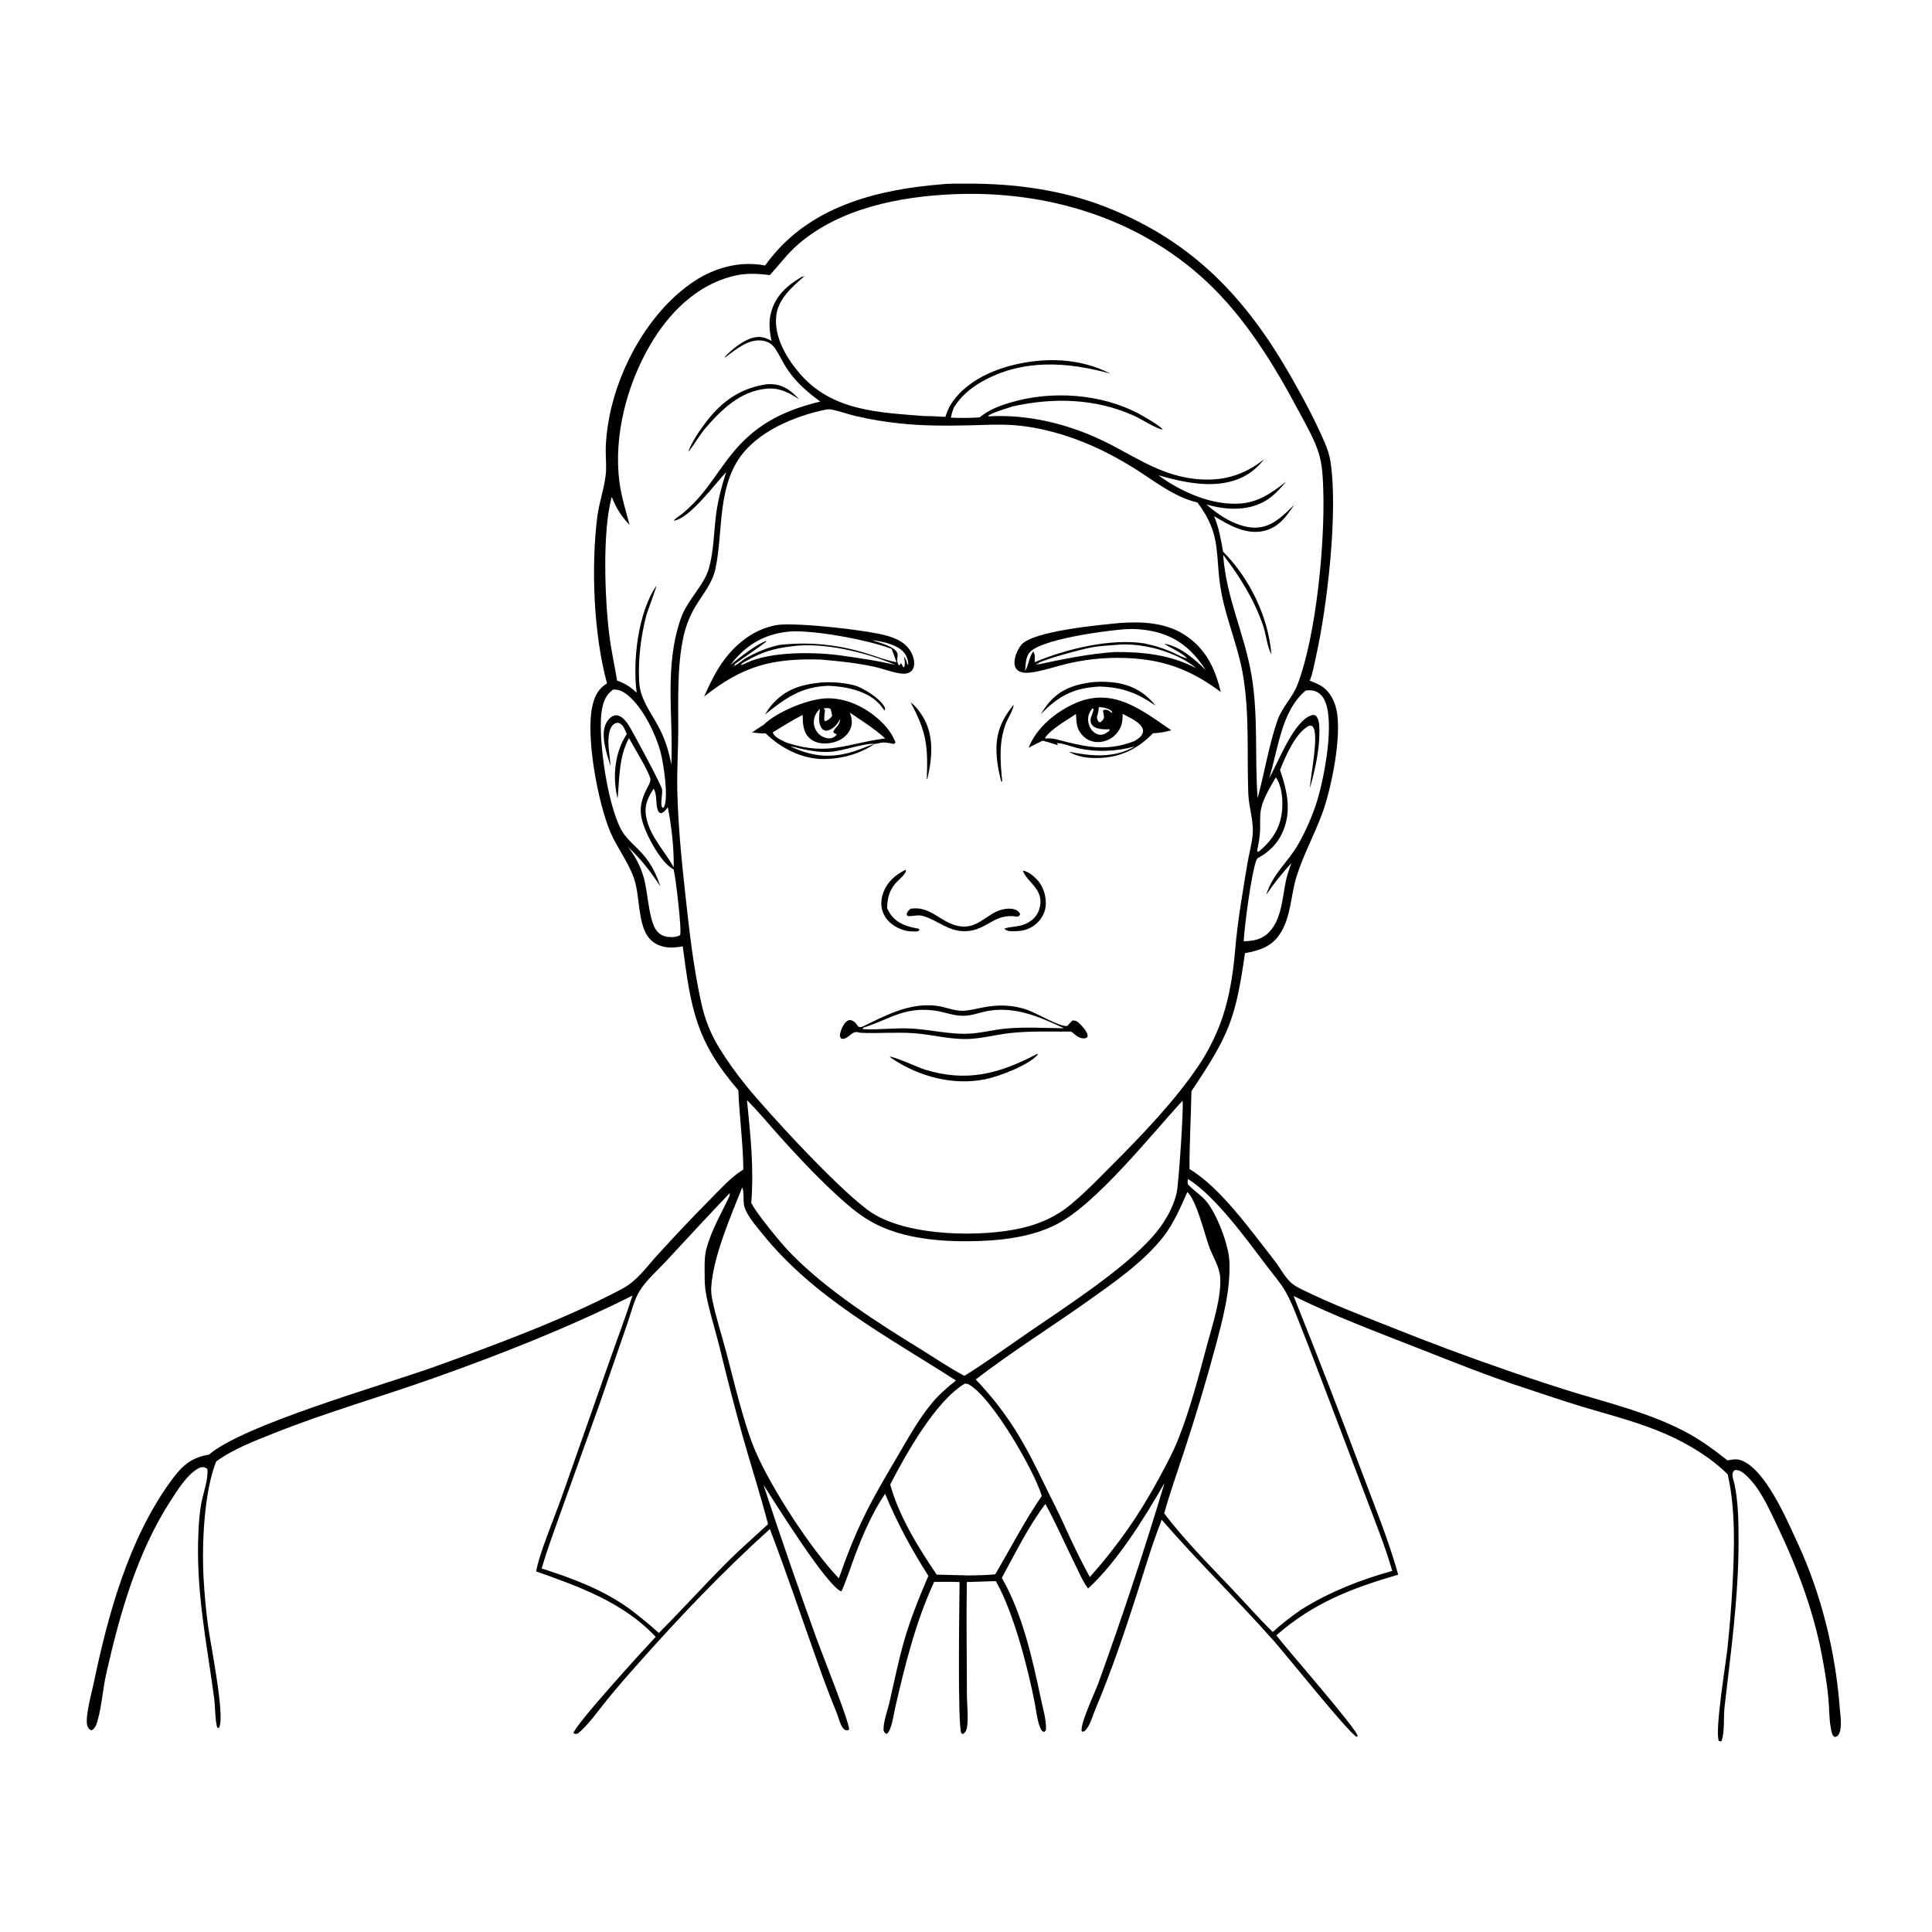 <?xml version="1.0" encoding="utf-8" ?>
<svg xmlns="http://www.w3.org/2000/svg" xmlns:xlink="http://www.w3.org/1999/xlink" width="1024" height="1024">
	<path fill="white" d="M0 0L1024 0L1024 1024L0 1024L0 0Z"/>
	<path d="M498.818 97.711C503.208 97.184 507.977 97.376 512.409 97.347C537.329 97.185 563.105 100.626 586.393 109.818C632.058 127.843 660.301 157.656 684.244 199.608C690.787 211.073 696.974 222.594 702.195 234.735C703.575 237.946 704.658 241.245 705.19 244.706C709.278 271.286 703.483 321.099 697.601 347.526C696.624 351.916 695.861 356.589 694.21 360.781C696.256 361.574 698.367 362.406 700.243 363.553C704.742 366.304 707.337 371.353 708.391 376.362C711.315 390.255 705.567 418.471 700.636 431.634C696.53 442.597 690.906 452.961 687.327 464.129C684.036 474.399 684.42 486.088 678.198 495.322C673.788 501.867 667.196 503.881 659.858 505.194C654.873 540.458 651.164 548.943 631.483 578.345C631.254 592.122 630.406 605.843 630.452 619.636C646.819 629.25 663.603 653.038 675.425 668.023C678.278 671.639 680.638 676.346 683.894 679.506C685.551 681.112 687.754 682.317 689.818 683.336C704.762 690.72 720.44 696.747 735.929 702.864Q768.432 715.943 801.576 727.301Q818.158 733.024 834.913 738.215C854.462 744.076 874.92 749.251 893.069 758.776C901.195 763.041 908.453 768.363 915.607 774.059C917.669 773.56 920.417 773.195 922.458 773.869C935.62 778.215 947.212 805.846 952.846 817.993C965.295 844.839 972.837 875.484 975.077 904.934C975.368 908.761 976.5 915.422 974.751 918.848C974.108 920.106 973.843 920.231 972.605 920.674C972.32 920.489 971.982 920.367 971.748 920.12C970.936 919.262 970.533 916.917 970.338 915.796C969.489 910.915 969.549 905.624 969.129 900.671C968.591 894.335 967.526 887.979 966.445 881.715C961.85 855.102 952.929 831.502 941.274 807.248C937.066 798.491 932.564 788.272 925.172 781.713C923.55 780.273 921.873 778.985 919.614 779.153C917.05 780.729 918.747 783.849 919.334 786.671C921.362 796.431 921.468 806.868 921.474 816.815C921.492 846.563 917.399 875.312 914.041 904.754C913.461 909.832 914.217 918.715 912.336 922.928L911.052 922.811C908.719 917.799 914.845 880.758 915.577 873.681Q917.364 856.958 918.267 840.165C919.236 820.822 920.001 800.456 915.729 781.46C906.887 772.583 894.621 765.217 883.194 760.192C868.983 753.942 853.951 750.163 839.123 745.735C828.644 742.606 818.288 738.959 807.885 735.579C788.325 729.223 769.56 721.585 750.436 714.103C728.56 705.546 706.726 697.296 685.629 686.915Q704.371 733.627 722.015 780.765C728.688 798.576 736.004 816.242 741.068 834.602C716.395 841.836 696.353 849.405 676.477 866.745C681.324 873.204 719.552 916.789 719.613 920.195L719.02 920.554C714.863 918.543 682.077 877.536 675.271 869.85C655.893 847.963 634.876 827.638 615.754 805.513C610.535 818.648 606.585 832.413 602.252 845.853C595.706 866.156 588.851 886.308 580.553 905.968C579.105 909.398 577.886 914.311 575.369 917.013C574.62 917.816 574.438 917.77 573.408 917.781C571.954 914.806 580.432 896.747 582.066 892.344Q601.139 839.657 617.245 785.988C606.931 803.992 592.069 828.012 576.685 841.951C573.768 837.944 571.704 833 569.515 828.57C564.354 818.122 559.679 807.339 554.075 797.126C545.093 809.036 538.137 823.209 530.986 836.295C541.894 855.229 547.213 879.211 551.683 900.349C552.704 905.173 554.352 910.699 554.399 915.635C554.41 916.875 554.417 917.063 553.583 917.903C553.372 917.88 553.148 917.906 552.948 917.832C550.322 916.867 549.094 905.978 548.528 903.071C544.836 884.095 537.461 855.503 528.185 838.682L527.822 838.03L512.433 838.519C512.106 858.237 512.471 878.025 512.48 897.75C512.449 902.616 513.508 912.085 512.337 916.344C511.956 917.732 511.469 918.442 510.209 919.104L509.516 918.61C507.443 913.946 508.531 848.1 508.588 838.532C504.106 838.301 499.603 838.403 495.116 838.428C485.245 859.844 479.853 881.899 474.539 904.755C473.767 908.075 472.616 917.269 469.973 918.995C468.849 918.505 468.886 918.356 468.308 917.252C468.069 912.746 470.351 906.946 471.392 902.452C473.931 891.491 476.139 880.269 479.264 869.468C482.658 857.739 487.258 846.464 492.051 835.252C483.126 821.188 475.471 807.169 469.125 791.744C462.541 801.34 457.302 813.464 453.196 824.357C450.786 830.75 448.792 837.261 445.968 843.495C438.293 840.876 410.222 795.577 404.654 786.997Q418.236 828.329 433.062 869.231C435.467 875.953 450.071 912.338 450.062 916.613C449.045 917.326 449.104 917.1 447.947 916.941C446.943 916.186 446.365 915.438 445.827 914.318C444.785 912.15 444.232 909.714 443.329 907.474Q438.013 894.543 433.423 881.336C424.967 857.703 417.009 833.87 408.051 810.422C383.308 832.714 359.88 857.313 337.812 882.238Q329.624 891.33 321.869 900.795C317.175 906.531 311.993 914.094 306.357 918.777C305.118 919.051 305.043 919.203 303.95 918.605C304.702 914.261 341.739 873.701 347.531 867.576C330.568 849.414 306.983 840.918 284.203 832.895C285.451 824.362 294.209 803.38 297.513 794.014L323.277 720.761C327.244 709.395 331.559 698.15 335.232 686.683C301.383 703.648 265.835 717.64 230.177 730.309C201.9 740.357 173.057 748.52 145.154 759.655C134.951 763.728 123.417 768.082 114.563 774.651C108.101 790.841 106.938 818.862 107.899 836.322Q108.601 849.183 110.293 861.951C111.4 870.271 119.331 909.394 116.207 915.358C116.12 915.524 115.994 915.667 115.888 915.821L116.559 916.087L116.182 915.638L115.297 915.798C114.128 914.179 113.977 903.619 113.583 900.653C109.472 869.705 103.66 843.309 105.193 811.534C105.428 806.674 105.794 801.742 106.662 796.95C107.699 791.226 110.441 784.357 109.933 778.599C109.489 778.3 108.989 777.926 108.478 777.752C107.267 777.34 105.844 777.863 104.791 778.47C98.994 781.813 94.021 789.878 90.485 795.342C72.666 822.872 63.542 855.207 56.355 886.882C54.472 895.183 53.983 904.132 51.636 912.267C51.045 914.318 50.449 916.059 48.527 917.141L47.41 916.597C46.888 915.853 46.302 915.104 46.146 914.182C45.259 908.926 48.577 897.384 49.697 891.992C57.205 855.872 68.167 816.061 90.044 785.706C95.84 777.663 100.566 772.619 110.694 771.01L110.337 771.35C128.165 755.336 203.929 733.932 230.831 724.22C263.091 712.574 299.339 699.211 329.539 683.216C337.716 678.885 342.385 671.845 348.489 665.154Q362.497 649.732 377.156 634.927C382.212 629.85 387.231 624.147 393.32 620.297L393.993 619.875C393.859 605.899 391.876 591.864 391.333 577.854C368.706 551.57 366.247 534.686 361.858 501.553C358.762 502.159 355.792 502.477 352.653 501.954C348.769 501.307 345.287 499.338 343.117 495.989C338.064 488.194 339.134 475.123 336.197 466.067C333.344 457.272 327.224 449.671 323.574 441.174C316.95 425.755 310.163 389.892 314.085 373.667C315.303 368.627 317.281 364.959 321.732 362.2C314.614 336.186 313.239 300.57 316.557 274.02C317.511 266.384 320.253 259.008 321.069 251.413C321.512 247.286 321.021 242.96 321.045 238.803C321.08 232.637 321.861 226.623 323.044 220.58C328.31 193.686 344.852 164.328 368.004 149.021C378.962 141.775 392.523 138.146 405.513 140.738Q407.642 137.73 410.039 134.93C432.099 108.726 466.183 100.361 498.818 97.711Z"/>
	<path fill="white" d="M346.454 418.008C348.486 421.409 347.335 426.057 348.713 429.571C349.136 430.651 349.368 430.646 350.381 431.022C352.074 430.535 352.896 429.185 353.954 427.874C355.922 437.923 357.258 449.476 357.078 459.731C352.242 450.903 344.675 443.62 342.573 433.366C341.308 427.195 343.157 423.014 346.454 418.008Z"/>
	<path fill="white" d="M676.222 411.991C679.411 416.476 679.989 423.746 679.566 429.051C678.825 438.346 674.722 444.887 667.801 450.834L666.721 451.609L666.34 450.86C666.988 447.473 667.692 443.981 667.857 440.532C668.038 436.74 667.6 432.674 668.351 428.948C669.543 423.032 673.269 417.176 676.222 411.991Z"/>
	<path fill="white" d="M692.04 366.008C693.564 365.808 695.006 365.747 696.507 366.165C698.84 366.814 700.614 368.428 701.754 370.527C707.852 381.755 701.824 412.597 697.989 424.816C695.617 432.374 692.181 440.196 688.289 447.121C682.607 457.232 674.855 462.557 671.127 474.252C675.193 468.217 679.616 462.806 684.484 457.419C683.348 460.524 682.227 463.637 681.545 466.879C679.684 475.718 679.346 486.968 672.788 493.899C668.872 498.039 664.566 498.693 659.184 498.901C659.626 490.526 663.104 464.132 665.679 456.52C666.152 455.12 666.448 454.813 667.761 454.178C672.589 451.479 676.72 447.317 679.189 442.363C684.941 430.82 682.356 419.582 678.448 408.068C681.294 401.047 686.713 388.102 693.946 384.62C694.731 384.661 695.192 384.466 695.754 385.108C699.331 389.195 694.567 410.926 694.376 416.859L694.357 417.577C696.971 407.963 699.336 397.919 699.313 387.913C699.306 385.114 699.418 381.313 697.315 379.229C696.503 379.005 696.242 378.823 695.389 379.039C686.073 381.395 677.479 403.955 673.004 411.896L672.683 412.456C677.501 397.236 678.995 376.929 692.04 366.008Z"/>
	<path fill="white" d="M324.999 365.454C327.103 365.463 328.555 365.722 330.376 366.818C339.733 372.448 347.571 388.826 350.2 398.99C351.644 404.575 354.582 423.273 351.797 428.037L351.007 428.061C349.828 425.911 351.274 421.049 350.911 418.364C350.62 416.205 335.754 388.469 333.307 384.57C332.283 382.94 331.063 381.261 329.473 380.138C328.32 379.324 326.889 378.862 325.49 379.27C323.665 379.802 322.13 381.648 321.283 383.266C317.985 389.561 321.706 399.682 323.579 406.063C323.281 400.131 321.568 393.643 323.048 387.771C323.494 386.001 324.405 384.057 326.221 383.339C326.963 383.045 327.654 382.994 328.369 383.334C330.486 384.342 331.319 387.044 332.206 389.073Q331.709 389.843 331.244 390.633C325.648 400.14 324.666 412.623 327.351 423.218C328.397 412.088 327.951 401.351 333.364 391.224C335.457 395.136 344.657 409.993 344.761 413.275C344.778 413.81 344.375 414.791 344.234 415.343C340.888 421.573 338.497 426.717 340.131 433.986C341.841 441.593 349.805 456.539 356.326 460.415C357.111 460.882 356.95 460.562 357.121 461.229C358.125 465.142 361.555 493.783 360.438 495.676C358.279 496.793 355.93 496.852 353.549 496.508C350.95 496.132 348.852 494.725 347.475 492.496C343.732 486.438 343.359 472.458 341.137 464.89C339.361 458.841 336.7 453.79 332.807 448.852C339.855 455.429 344.699 461.849 350.025 469.818C347.317 461.838 344.383 456.301 338.373 450.285C335.834 447.743 333.098 445.259 330.934 442.375C322.378 430.969 316.633 390.707 318.94 376.691C319.709 372.023 321.075 368.253 324.999 365.454Z"/>
	<path fill="white" d="M511.395 733.342C512.167 733.349 512.787 733.41 513.481 733.787C525.673 740.409 548.221 779.604 552.177 792.872C543.038 806.104 535.651 820.595 527.482 834.429C522.655 834.872 517.892 834.984 513.051 835.011L496.463 834.574C486.696 820.174 476.469 803.711 471.833 786.807C480.21 770.652 495.824 742.582 511.395 733.342Z"/>
	<path fill="white" d="M393.348 629.442C394.446 631 393.861 636.729 394.402 639.017C395.568 643.957 400.542 649.513 403.678 653.443C431.109 687.817 470.303 708.325 506.673 731.707C502.031 735.334 497.684 739.181 493.904 743.721C486.862 752.177 481.283 762.339 475.724 771.812C469.676 782.117 463.536 792.376 458.297 803.124C452.929 813.918 448.587 825.194 444.607 836.563C429.603 820.83 408.952 789 400.412 769.196C394.355 755.152 389.078 732.385 385.04 717.092C382.561 707.704 379.423 698.216 377.506 688.72C377.036 686.392 376.822 684.185 376.996 681.81C378.196 665.47 387.357 644.573 393.348 629.442Z"/>
	<path fill="white" d="M629.335 631.798C634.272 636.399 638.497 654.309 640.961 661.011C642.803 666.019 646.345 671.507 646.722 676.847C647.488 687.684 642.638 702.135 639.811 712.674C635.304 729.472 630.896 746.658 624.473 762.84C621.775 769.637 618.262 776.101 614.817 782.54C604.347 802.11 592.437 819.281 577.634 835.865C572.48 826.542 567.881 816.798 563.492 807.097C560.578 800.638 557.214 794.336 554.145 787.942C543.122 764.975 534.884 749.961 517.167 731.136C536.166 716.494 556.721 703.667 576.295 689.783C590.046 680.029 606.024 668.972 616.488 655.634C622.094 648.488 625.635 640.02 629.335 631.798Z"/>
	<path fill="white" d="M626.77 583.392C627.511 586.396 624.68 627.962 623.666 632.223C621.592 640.938 616.729 648.91 610.821 655.536C595.31 672.932 565.255 692.394 545.489 705.927C534.104 713.721 522.881 721.941 511.163 729.225C503.178 725.065 495.457 719.693 487.773 714.977C465.106 701.065 438.665 684.105 419.966 665.151C414.373 659.481 409.492 653.293 404.613 647.017C402.301 643.961 400.04 640.978 398.173 637.623C399.671 618.751 397.766 601.818 395.92 583.115C401.899 589.037 407.326 595.695 412.949 601.965C422.315 612.409 432.061 622.804 442.347 632.358C448.151 637.749 454.289 643.178 461.154 647.169C478.323 657.149 501.22 658.523 520.721 657.687C533.856 657.123 547.427 655.133 559.333 649.253C580.679 638.712 609.744 601.873 626.77 583.392Z"/>
	<path fill="white" d="M629.632 624.865C644.31 634.055 661.13 657.421 671.659 671.326C674.926 675.639 678.8 680.028 681.458 684.74C684.926 690.888 687.299 697.686 689.916 704.228C694.982 716.894 699.724 729.647 704.612 742.377L724.896 795.908C729.422 807.953 734.393 820.217 737.915 832.598C720.637 837.472 705.392 843.428 690.026 852.882C684.563 856.593 679.462 860.543 674.588 865.001C667.12 857.681 660.125 849.671 652.911 842.089C641.064 829.639 627.353 815.754 617.035 802.133C620.134 791.052 624.04 780.208 627.594 769.267Q636.62 741.895 644.135 714.07C648.037 699.336 652.3 683.814 651.599 668.449C651.199 659.676 644.888 643.245 639.259 636.582C636.62 633.457 632.991 631.235 630.185 628.295C629.103 627.162 629.513 626.308 629.632 624.865Z"/>
	<path fill="white" d="M386.735 632.425C386.837 633.11 386.819 633.538 386.52 634.174C382.274 643.222 377.117 651.898 374.474 661.638C373.463 665.365 373.424 669.308 373.46 673.141C373.493 676.63 373.416 680.236 373.884 683.695C375 691.938 379.044 704.538 381.211 713.296Q387.123 737.832 393.9 762.143C398.227 777.382 403.097 792.488 407.086 807.818C399.948 814.466 392.569 820.83 385.654 827.734C373.272 840.096 361.582 853.149 349.191 865.509C344.267 860.989 339.107 856.883 333.811 852.816C319.122 842.315 303.999 836.795 287.08 831.314C289.737 822.162 293.086 813.209 296.239 804.221L317.939 743.689L332.563 701.358C334.457 695.98 336.087 688.816 339.112 684.048C342.738 678.332 348.867 672.97 353.506 667.954C364.53 656.035 375.509 644.16 386.735 632.425Z"/>
	<path fill="white" d="M408.011 145.809C413.147 140.234 417.499 134.23 423.302 129.262C445.539 110.226 477.222 104.1 505.683 102.924C554.271 100.915 602.917 115.3 639.006 148.766C660.189 168.411 675.49 193.679 688.917 218.958C692.554 225.805 696.813 233.097 699.07 240.537C700.87 246.472 701.14 253.156 701.35 259.315C702.303 287.339 697.765 336.455 687.679 362.92C685.101 369.685 679.499 374.842 677.068 381.84C672.478 395.047 670.297 409.476 666.554 422.994C664.971 401.282 667.004 379.158 663.287 357.622C659.458 335.431 649.993 317.237 648.285 294.109C657.036 305.345 664.738 317.878 669.409 331.378C671.05 336.121 671.525 342.617 673.872 346.875C672.289 327.004 662.291 306.455 648.231 292.354C647.13 285.806 646.047 279.73 643.491 273.552C651.426 278.366 660.546 283.715 670.232 281.333C677.745 279.485 682.002 273.555 685.993 267.484C680.1 273.297 674.037 279.722 665.081 279.666C655.963 279.61 646.035 273.301 639.467 267.409C649.545 270.247 660.738 271.036 670.205 265.746C674.87 263.139 678.33 259.2 681.773 255.206C670.37 264.082 662.862 268.485 647.896 266.548C636.146 265.028 623.486 258.91 614.028 251.932C628.636 256.026 645.996 259.909 660.135 252.07C664.249 249.789 667.218 246.85 670.217 243.249C659.196 252.076 647.682 255.348 633.533 253.844C616.7 252.054 604.113 243.752 589.596 236.116C570.337 225.985 548.567 219.904 526.714 220.546C525.75 220.631 524.792 220.647 523.825 220.665L524.089 220.061C528.009 218.011 532.512 216.812 536.702 215.407C558.496 210.568 580.729 211.138 601.238 220.434C605.23 222.243 612.544 227.107 616.268 227.717C615.258 225.821 606.023 220.591 603.79 219.39C583.66 208.563 556.907 206.817 535.167 213.472C529.299 215.241 524.007 217.289 519.232 221.229Q511.607 221.706 503.975 221.371C504.422 219.537 504.788 217.683 505.592 215.966C509.094 210.194 514.397 205.727 520.221 202.401C541.759 190.102 565.486 191.693 588.48 198.015C572.519 189.795 554.131 189.243 536.938 193.486C524.126 196.648 510.641 203.297 503.585 214.93C502.512 216.897 501.766 218.823 501.07 220.951C497.48 220.797 493.837 220.507 490.247 220.535C465.858 218.625 441.039 217.938 423.843 197.93C416.997 189.965 410.403 178.911 411.358 168.008C412.19 158.523 419.729 152.201 426.359 146.365L426.35 146.397L425.973 146.17L426.081 146.69L425.323 146.511C417.366 151.111 410.878 156.717 408.566 166.028C407.324 171.028 407.875 175.731 408.93 180.684C405.59 178.814 402.824 178.041 399.008 179.035C393.853 180.377 387.817 185.201 384.232 189.091L384.274 189.454C390.154 185.263 396.699 179.263 404.488 180.603C407.213 181.071 409.39 182.539 410.924 184.829C412.868 187.73 414.363 190.975 416.182 193.963C420.976 201.834 427.415 207.458 434.769 212.832C414.053 217.868 399.229 225.618 386.032 242.914C381.241 249.192 376.937 255.914 371.909 262Q367.406 267.387 362.054 271.932C360.502 273.249 358.304 274.404 357.078 275.984C365.244 275.11 379.227 256.224 384.887 250.202C382.477 257.765 380.369 265.589 379.434 273.489C378.345 282.694 378.266 291.742 375.863 300.794C373.361 310.221 364.292 317.83 360.839 327.825C351.958 353.536 356.93 378.948 355.831 405.323C354.639 398.919 352.968 393.245 350.14 387.36C345.932 378.603 339.274 371.312 338.766 361.258C338.179 349.625 339.608 337.551 342.527 326.287C343.004 324.446 348.071 310.989 347.909 310.479C338.154 324.583 335.248 350.317 337.444 367.121C334.142 364.074 331.35 362.245 327.067 360.716C325.716 352.592 323.921 344.494 322.915 336.323C320.541 317.057 319.211 281.7 324.243 263.331C326.398 269.008 329.422 273.85 333.676 278.209C331.716 270.665 329.266 262.997 328.28 255.264C325.183 230.972 332.271 203.929 344.566 182.887C354.395 166.065 368.801 151.414 388.148 146.422C395.04 144.643 401.001 144.946 408.011 145.809Z"/>
	<path d="M406.476 203.667C407.39 203.603 408.28 203.563 409.196 203.617C415.358 203.979 419.595 207.223 423.539 211.648C418.075 208.068 413.266 205.419 406.444 206.005C392.332 207.218 382.227 217.208 373.543 227.371C370.479 231.082 368.14 235.335 365.154 239.126L364.971 238.903C367.142 233.395 371.063 227.806 374.646 223.138C382.824 212.485 393.067 205.451 406.476 203.667Z"/>
	<path fill="white" d="M437.583 217.121C438.69 216.911 439.86 216.869 440.968 217.102C445.214 217.996 449.384 219.52 453.617 220.533C461.265 222.362 469.313 223.623 477.131 224.453C489.336 225.748 501.649 225.705 513.907 225.427C521.639 225.252 529.451 224.772 537.173 225.331C551.317 226.356 565.766 230.564 578.721 236.234C586.312 239.556 593.746 243.601 600.783 247.972C611.405 254.569 622.238 263.468 634.663 266.338C648.227 284.184 643.571 294.858 647.508 314.924C650.252 328.911 655.975 342.224 658.552 356.321C662.417 377.471 660.83 399.306 661.616 420.7C661.884 428 664.61 435.227 663.933 442.529C663.467 447.549 661.986 452.601 661.164 457.588C658.65 472.835 655.97 487.913 654.674 503.318C653.402 518.427 650.884 533.467 644.76 547.437C642.224 553.222 639.19 558.98 635.669 564.23C622.581 583.741 605.27 601.619 588.708 618.228C582.371 624.584 576.131 631.095 569.273 636.894C561.316 644.051 552.121 648.427 541.751 650.847C520.089 655.904 481.816 655.313 462.509 643.087C447.316 633.467 407.756 590.554 395.496 575.47Q387.65 565.806 381.088 555.228C376.566 547.786 373.612 540.232 371.728 531.752C367.59 513.134 365.396 493.837 363.331 474.903C361.302 456.307 359.387 437.614 358.981 418.897C358.749 408.225 359.469 397.516 359.495 386.836C359.536 370.629 358.817 353.524 362.224 337.585Q362.685 335.459 363.316 333.377Q363.946 331.295 364.743 329.27Q365.539 327.246 366.496 325.292Q367.453 323.338 368.564 321.468C372.554 314.799 377.565 309.167 379.226 301.344C383.161 282.806 380.341 260.462 391.341 243.584C400.973 228.807 421.024 220.548 437.583 217.121Z"/>
	<path d="M537.264 373.517C537.209 375.99 534.014 381.012 533.061 383.568C529.335 393.559 530.168 403.726 531.196 414.115L530.644 414.198C529.694 410.343 528.841 406.476 528.431 402.52C527.207 390.71 529.732 382.677 537.264 373.517Z"/>
	<path d="M482.679 372.329C485.149 374.005 487.501 377.195 489.055 379.737C495.238 389.853 494.096 401.69 491.534 412.74L491.458 412.919L491.225 412.934C491.862 395.053 491.113 388.147 482.679 372.329Z"/>
	<path d="M479.965 460.992C481.238 462.414 475.905 466.686 474.73 468.065C471.174 472.24 470.363 476.075 470.181 481.363C470.741 482.489 471.329 483.677 472.07 484.694C475.805 489.824 481.149 491.17 487.008 492.27L487.341 492.877L486.473 493.666C483.951 493.747 481.598 493.771 479.159 493.045C474.64 491.699 470.515 488.924 468.414 484.586C466.668 480.981 466.782 476.934 468.131 473.222C470.256 467.376 474.546 463.667 479.965 460.992Z"/>
	<path d="M542.13 461.45C544.88 461.84 547.601 464.1 549.475 466.031C552.742 469.396 554.435 474.457 554.308 479.111C554.199 483.082 552.474 486.635 549.553 489.307C545.106 493.375 540.371 493.82 534.67 493.479C533.554 493.088 533.117 493.112 532.34 492.179C536.174 490.879 539.884 491.408 543.792 489.571C546.93 488.096 549.59 485.669 550.704 482.317C554.176 471.869 545.051 468.198 542.446 462.228C542.334 461.972 542.235 461.71 542.13 461.45Z"/>
	<path d="M435.771 361.696C441.49 361.402 447.027 361.822 452.611 363.197C457.321 364.357 466.498 370.23 468.758 374.581C469.247 375.524 469.13 375.72 468.813 376.657C467.85 375.235 466.838 373.909 465.644 372.669C459.287 366.066 447.892 363.787 439.092 363.483C424.663 363.954 416.325 369.995 405.461 378.726C406.461 377.105 407.476 375.504 408.695 374.037C415.982 365.27 424.778 362.691 435.771 361.696Z"/>
	<path d="M577.991 361.674C581.747 361.234 585.941 361.231 589.71 361.647C599.13 362.688 606.566 366.55 612.46 374.009C602.667 367.255 594.881 364.26 582.948 363.89C569.09 364.563 561.084 368.761 551.567 378.638C552.565 377.036 553.602 375.446 554.736 373.937C560.727 365.957 568.456 363.047 577.991 361.674Z"/>
	<path d="M549.829 558.54L550.187 558.767C545.642 564.436 529.694 570.484 522.433 571.982C505.335 575.513 487.331 570.684 472.942 561.161L471.577 560.104C472.816 559.521 487.546 566.091 490.034 566.857C512.424 573.753 529.39 569.239 549.829 558.54Z"/>
	<path d="M482.631 481.639C493.183 479.992 498.382 488.872 507.745 490.765C515.711 492.376 519.863 488.005 526.067 484.244C529.262 482.307 533.944 480.863 537.652 481.964C539.129 482.402 540.002 483.106 540.731 484.481C540.379 485.368 540.147 485.359 539.387 485.879C526.629 483.643 523.263 493.363 511.544 493.555C502.41 493.705 497.072 487.676 488.925 485.409C486.462 484.724 483.492 485.831 480.916 485.475L480.525 484.432C481.01 483.033 481.549 482.578 482.631 481.639Z"/>
	<path d="M545.183 396.31C549.435 385.565 559.655 377.207 570.065 372.657C578.983 368.758 587.686 368.859 596.662 372.441C605.303 375.889 613.109 381.832 620.77 387.04C617.515 388.014 614.516 388.499 611.109 388.637C602.887 397.104 593.614 401.556 581.792 401.774C576.459 401.872 571.147 401.168 566.472 398.427C578.342 400.839 590.618 402.007 601.507 395.595C591.722 398.366 580.921 398.792 570.991 396.46C567.438 395.625 563.754 393.986 560.113 393.834L560.788 395.009C558.092 394.07 555.39 393.301 552.633 392.565C550.15 393.804 547.628 394.999 545.183 396.31Z"/>
	<path fill="white" d="M582.383 374.824C583.289 374.76 584.068 374.843 584.948 375.041C586.485 375.386 588.604 375.931 589.47 377.343L589.229 377.91C588.512 377.272 587.891 376.616 586.944 376.35C585.752 376.016 585.548 376.065 584.541 376.634C584.902 378.04 585.195 379.202 585.089 380.675C584.516 381.674 584.133 382.186 583.17 382.827C582.343 382.63 582.186 382.58 581.802 381.79C581.239 380.635 581.409 379.844 581.758 378.694C582.12 377.498 582.301 376.507 582.366 375.258C582.373 375.114 582.377 374.969 582.383 374.824Z"/>
	<path fill="white" d="M579.138 375.343L579.685 376.053L578.884 378.509C578.599 379.354 578.159 380.321 578.055 381.208C577.9 382.521 578.192 383.665 579.147 384.618C581.121 386.587 584.982 386.606 587.568 386.539C587.775 386.534 587.981 386.519 588.188 386.509L587.899 387.434C586.763 388.239 585.589 389.131 584.18 389.38C582.439 389.687 580.721 388.94 579.45 387.788C577.7 386.203 576.842 383.908 576.732 381.581C576.614 379.069 577.511 377.178 579.138 375.343Z"/>
	<path fill="white" d="M570.297 378.447C570.549 383.067 570.495 386.45 573.958 389.999C576.091 392.184 578.824 393.304 581.871 393.314Q582.535 393.313 583.195 393.246Q583.855 393.178 584.506 393.044Q585.156 392.91 585.789 392.711Q586.422 392.512 587.032 392.251Q587.642 391.989 588.223 391.667Q588.803 391.345 589.349 390.967Q589.894 390.588 590.398 390.156Q590.902 389.724 591.36 389.244C594.512 385.935 595.033 382.72 595.025 378.363C598.155 380.091 603.034 382.128 605.107 385.166C605.683 386.011 606.001 387.163 605.763 388.161C605.208 390.484 603.207 391.509 601.352 392.745C588.371 397.806 578.173 396.509 565.085 393.204C562.091 392.448 558.427 391.192 555.324 391.369C554.283 391.428 554.909 391.474 553.811 391.273C556.351 386.869 565.746 381.456 570.297 378.447Z"/>
	<path d="M457.5 544.008C469.67 537.987 482.231 531.368 496.314 533.08C501.201 533.674 505.85 535.983 510.831 535.718C514.155 535.541 517.513 534.657 520.772 534.004C528.887 532.379 536.597 532.512 544.49 535.23C549.319 536.892 561.937 544.5 565.719 543.77C566.593 542.776 567.476 541.822 568.41 540.885C570.14 540.812 570.97 541.316 572.211 542.52C573.619 543.886 576.249 546.781 576.473 548.802C576.5 549.046 576.462 549.293 576.456 549.539C575.544 550.318 575.028 550.48 573.803 550.34C571.456 550.073 569.599 548.202 567.82 546.776C557.052 546.804 546.161 546.376 535.438 547.536C527.821 548.36 520.303 550.517 512.63 550.703C503.239 550.931 494.016 548.349 484.688 547.645C475.14 546.925 465.573 547.863 456.034 547.407C455.526 547.279 455.018 547.143 454.502 547.047C452.205 546.621 450.627 548.849 448.794 549.917C447.634 550.594 447.049 550.793 445.766 550.442L445.122 549.059C445.195 546.968 446.854 542.867 448.523 541.54C449.164 541.031 449.745 540.583 450.589 540.675C452.077 540.836 453.308 541.803 454.119 543.013C454.683 543.857 454.357 543.642 455.103 544.198C455.761 544.687 456.745 544.174 457.5 544.008Z"/>
	<path fill="white" d="M457.748 544.614C457.899 544.567 458.051 544.521 458.203 544.472C471.786 540.063 479.257 533.628 494.963 535.577C500.339 536.244 505.35 538.483 510.85 538.391C515.446 538.314 519.83 536.407 524.333 535.705C538.77 533.454 551.215 539.121 563.979 544.991C553.759 544.906 543.479 544.22 533.282 545.148C526.444 545.771 519.687 547.668 512.822 547.901C502.851 548.239 492.642 545.625 482.618 545.125C474.094 544.7 465.53 545.973 457.05 545.452L457.748 544.614Z"/>
	<path d="M404.787 384.107C411.902 377.183 428.918 370.033 439.123 370.112C450.178 370.198 460.834 375.978 468.369 383.831C471.071 386.647 473.179 389.84 474.624 393.479L473.828 394.262L474.649 394.75C473.824 394.034 469.085 393.432 467.906 393.528C466.434 393.648 464.954 394.223 463.512 394.303C455.78 399.623 446.052 402.237 436.726 402.314C425.172 402.408 413.903 396.601 405.77 388.668C403.329 388.792 400.969 388.495 398.551 388.22C400.589 386.796 402.708 385.471 404.787 384.107Z"/>
	<path fill="white" d="M436.465 375.493C437.979 375.334 438.79 375.047 440.183 375.713C440.654 376.962 440.86 378.117 441.049 379.426C440.132 380.742 438.925 381.786 437.39 382.281L436.859 381.696C436.85 379.851 437.009 378.138 437.27 376.313L436.465 375.493Z"/>
	<path fill="white" d="M434.595 375.677C434.215 379.102 433.369 383.342 435.733 386.241C436.332 386.976 436.88 387.009 437.737 387.314C440.273 387.054 442.117 385.631 443.654 383.646C444.286 382.829 444.828 381.931 445.366 381.05C445.31 381.367 445.245 381.683 445.197 382.001C444.774 384.805 442.213 385.698 441.6 388.162C442.278 388.525 442.902 388.89 443.551 389.309C442.548 390.427 441.639 391.167 440.083 391.328C437.941 391.549 435.557 390.504 434.03 389.038C432.417 387.49 431.347 385.235 431.326 382.983C431.298 379.996 432.524 377.721 434.595 375.677Z"/>
	<path fill="white" d="M418.961 395.634C420.757 395.759 422.659 396.446 424.435 396.836C429.541 397.958 434.558 398.802 439.803 398.508C446.62 398.126 458.147 393.729 463.512 394.303L463.092 394.428C459.735 395.456 456.546 396.936 453.211 398.034C440.782 402.13 430.699 401.149 418.961 395.634Z"/>
	<path fill="white" d="M425.434 378.926C425.545 383.412 425.468 387.771 428.968 391.135C431.434 393.505 434.922 394.22 438.244 394.011C442.158 393.764 446.264 392.307 448.878 389.264C450.786 387.044 451.802 384.296 451.417 381.368C451.248 380.083 450.887 378.91 450.436 377.701C456.756 382.036 463.531 386.21 469.189 391.385L468.526 391.469C448.482 394.165 439.244 400.582 417.834 393.927C417.058 393.68 416.368 393.378 415.636 393.019C413.429 391.938 410.389 390.621 409.565 388.149C414.774 385.011 420.003 381.664 425.434 378.926Z"/>
	<path d="M412.593 331.159C423.841 330.032 458.593 333.835 469.655 336.835C472.963 337.732 476.352 338.995 479.061 341.14C481.99 343.461 484.14 346.935 484.5 350.698C484.666 352.429 484.393 354.375 483.074 355.636C481.637 357.011 479.604 357.218 477.716 357.004C473.025 356.474 467.971 354.381 463.277 353.376C453.921 351.371 444.592 350.386 435.071 349.582C409.126 348.82 393.798 352.896 373.18 369.188C376.215 362.439 379.396 355.674 383.842 349.721C390.901 340.27 400.745 332.873 412.593 331.159Z"/>
	<path fill="white" d="M462.293 339.365C462.758 339.4 463.225 339.423 463.686 339.489C468.74 340.216 476.277 341.957 479.484 346.281C480.721 347.949 481.631 350.82 481.308 352.85L481.403 352.076L480.913 352.161C480.465 350.566 480.148 349.188 479.088 347.865C479.48 349.498 479.898 352.15 479.163 353.694L478.533 353.336C478.225 352.498 478.124 352.136 477.471 351.498C476.899 352.515 477.287 352.17 476.409 352.637C474.521 349.54 476.416 348.286 475.523 345.999C474.207 342.627 465.4 340.381 462.293 339.365Z"/>
	<path fill="white" d="M418.722 342.681C435.615 340.009 458.818 345.653 474.461 352.362C465.588 350.346 456.545 348.938 447.538 347.678C432.895 345.444 408.813 345.01 395.45 351.424C394.468 351.895 393.669 352.277 392.591 352.512C392.744 352.3 392.866 352.063 393.05 351.878C393.851 351.069 395.562 350.344 396.566 349.764C403.652 345.668 410.625 343.642 418.722 342.681Z"/>
	<path fill="white" d="M418.832 334.71C431.51 333.845 460.489 339.245 472.598 343.925Q473.845 347.473 475.189 350.986C469.22 349.929 463.457 347.508 457.642 345.801C442.936 341.486 428.114 340.083 412.896 341.86C406.448 343.32 400.907 345.69 395.143 348.929C393.422 349.896 389.983 353.126 388.236 353.17L389.497 352.582L389.323 352.065C394.858 347.993 400.708 344.29 406.136 340.1L406.139 339.74C401.096 341.275 391.602 348.831 387.17 352.42Q388.127 351.16 389.148 349.952C397.099 340.601 406.688 335.724 418.832 334.71Z"/>
	<path d="M593.44 330.206C605.045 329.375 617.398 329.892 627.529 336.271C638.855 343.402 644.074 354.116 647.012 366.754C632.43 355.962 619.273 350.383 601.124 349Q596.754 348.672 592.372 348.673Q587.989 348.673 583.619 349.002Q579.249 349.331 574.916 349.987Q570.583 350.643 566.311 351.622C560.398 353.028 554.558 354.998 548.586 356.116C545.799 356.638 541.705 357.194 539.348 355.222C538.429 354.453 537.916 353.387 537.754 352.213C537.296 348.899 539.221 344.418 541.234 341.88C547.189 334.371 583.448 331.193 593.44 330.206Z"/>
	<path fill="white" d="M592.839 341.711C593.141 341.682 593.441 341.64 593.744 341.626C606.865 340.992 624.012 345.717 634.106 354.236C620.69 347.093 605.793 345.428 590.743 345.59C576.741 346.587 563.807 349.264 550.148 352.191L550.426 351.326L550.044 351.505L549.836 352.231L549.083 352.154C551.339 349.874 573.882 343.99 578.256 343.174C582.987 342.292 588.039 342.129 592.839 341.711Z"/>
	<path fill="white" d="M593.868 333.712C599.34 333.092 605.27 333.397 610.669 334.512C623.649 337.192 632.03 344.294 639.101 355.191C633.457 349.608 625.253 342.322 617.044 341.203C620.955 343.755 625.809 345.555 629.144 348.805C628.308 349.225 623.704 346.801 622.665 346.316C617.192 343.759 612.373 342.242 606.451 341.006C588.648 338.241 564.87 343.987 548.387 350.982C548.454 349.2 548.756 346.763 547.642 345.312C545.598 347.834 545.253 352.195 543.568 355.184C543.491 355.321 543.408 355.456 543.328 355.592C543.649 352.468 543.567 348.239 545.745 345.762C551.732 338.957 583.87 334.587 593.868 333.712Z"/>
</svg>
